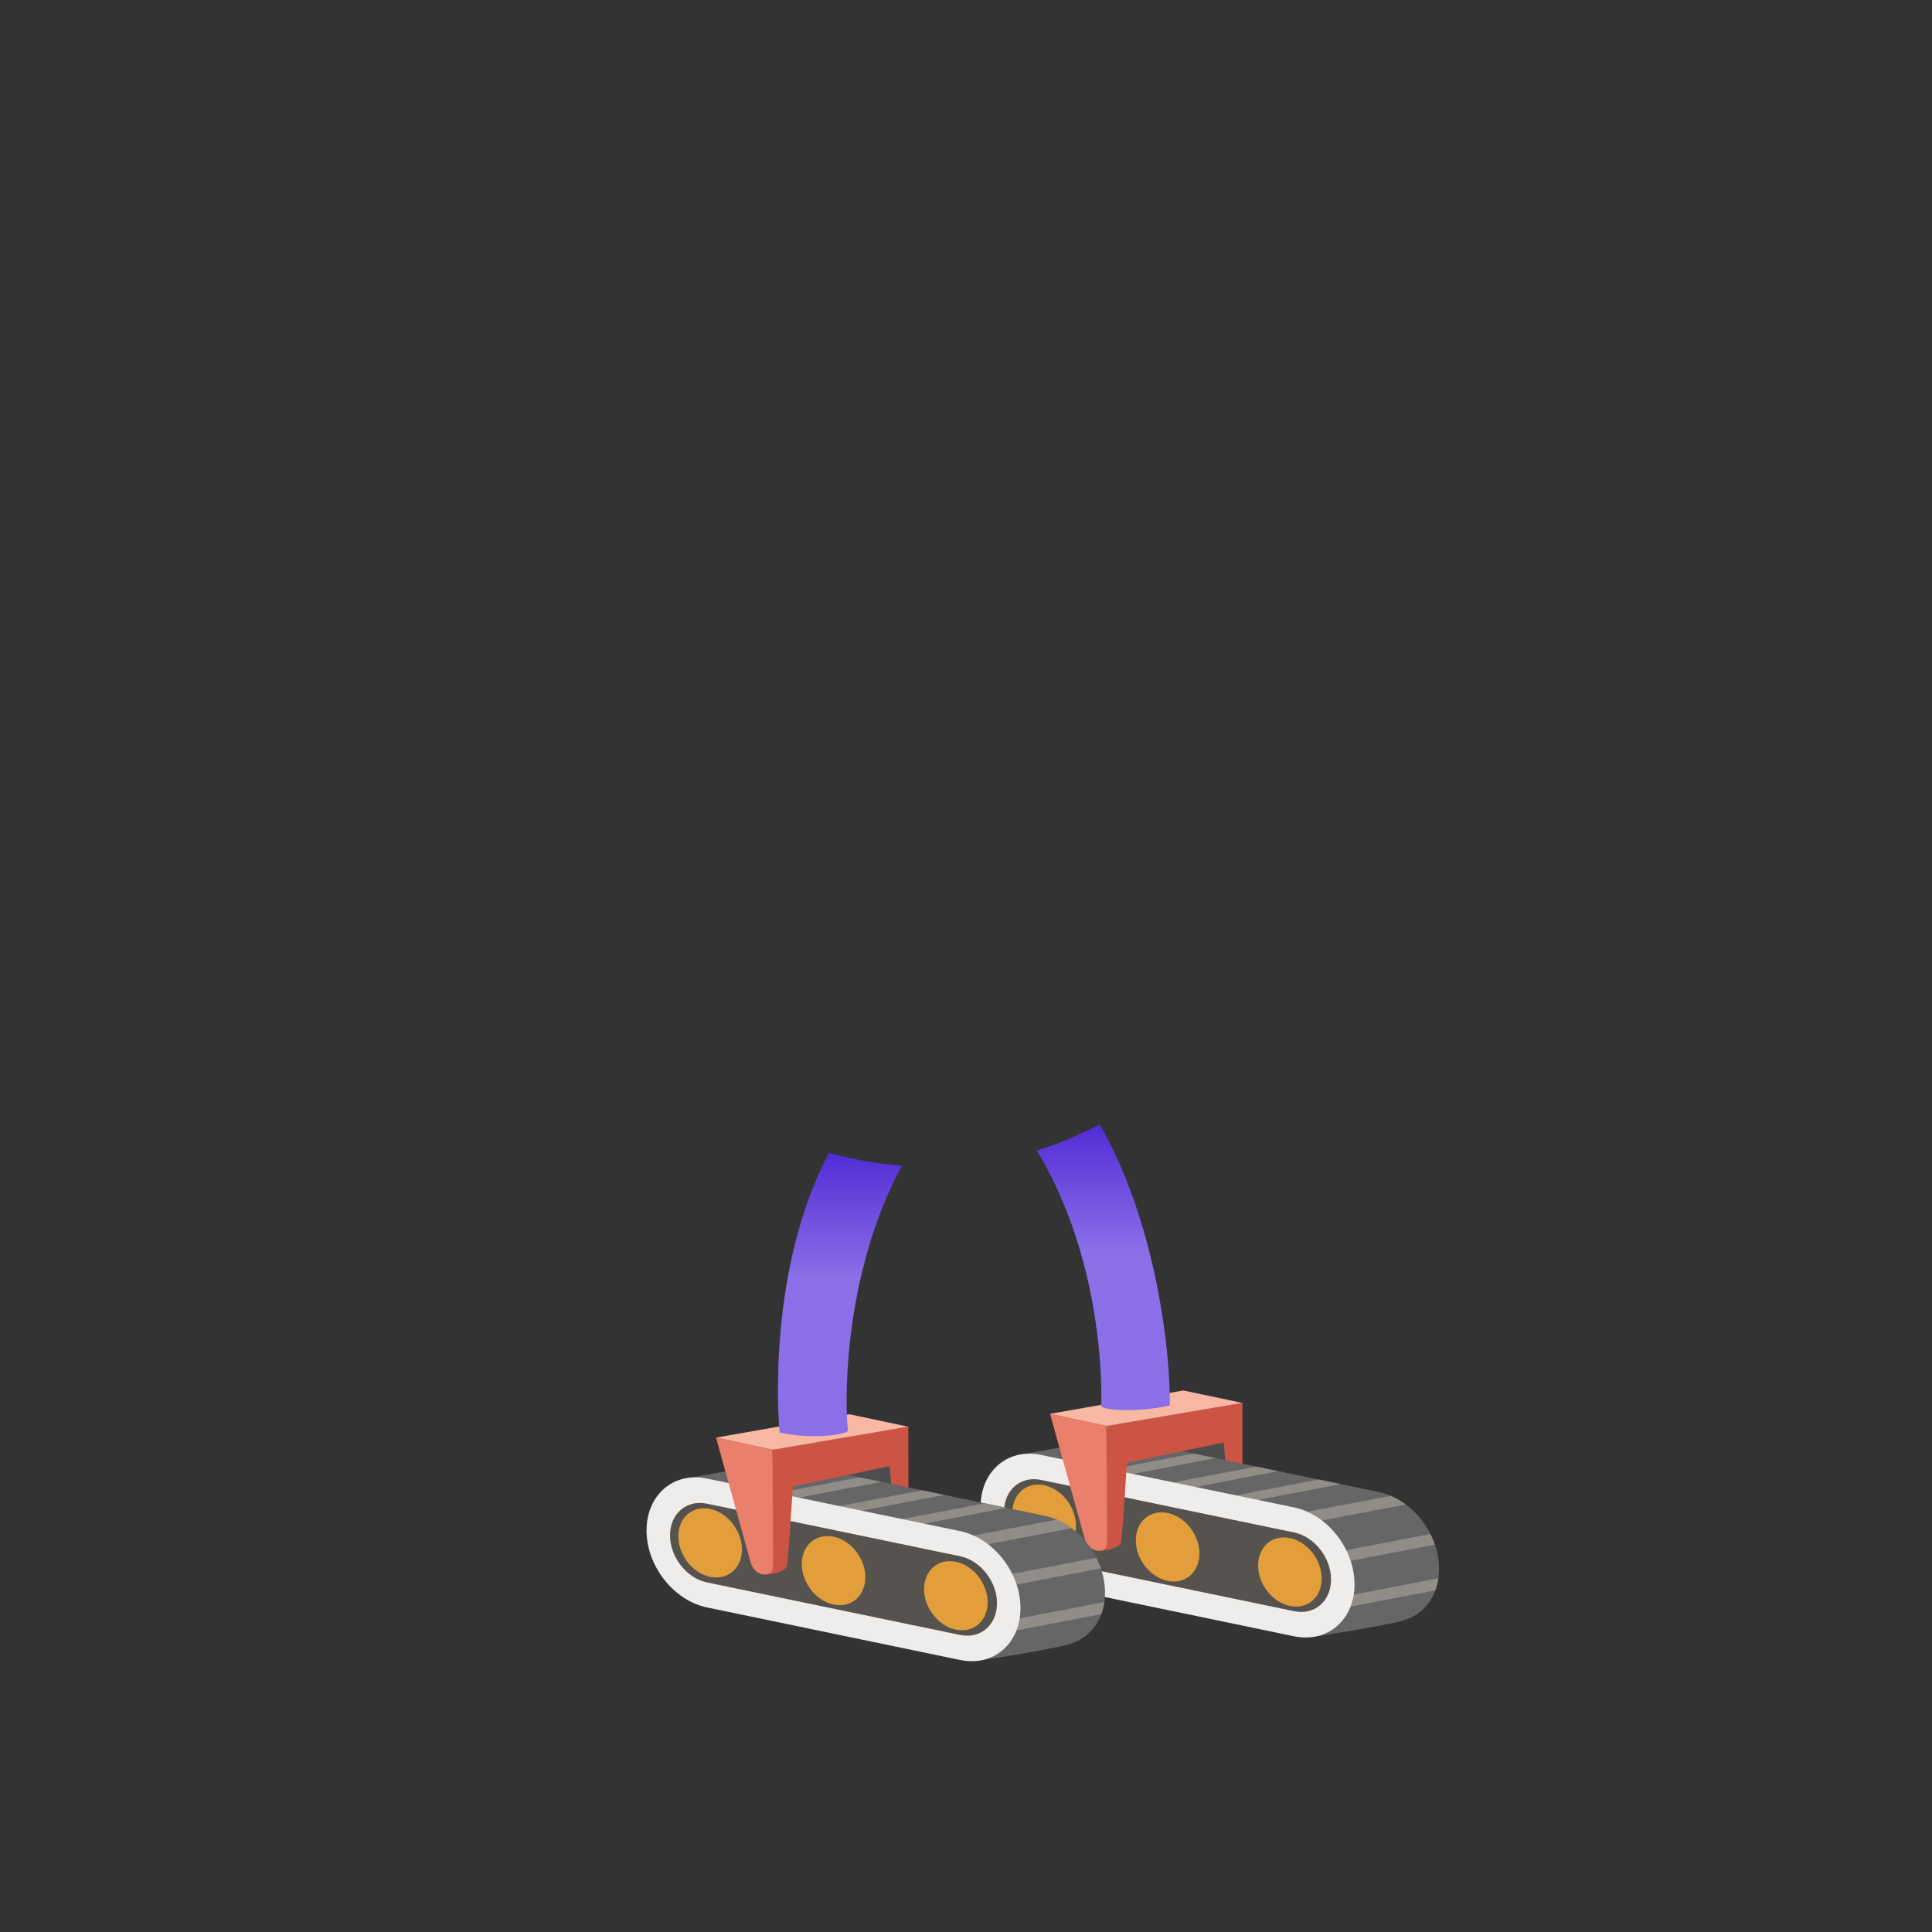 <?xml version="1.0" encoding="utf-8"?>
<!-- Generator: Adobe Illustrator 24.2.0, SVG Export Plug-In . SVG Version: 6.00 Build 0)  -->
<svg version="1.1" id="Layer_1" xmlns="http://www.w3.org/2000/svg" xmlns:xlink="http://www.w3.org/1999/xlink" x="0px" y="0px"
	 viewBox="0 0 2000 2000" enable-background="new 0 0 2000 2000" xml:space="preserve">
<rect x="0" y="0" width="2000" height="2000" fill="#333333" stroke="none"/>
<g id="ghost-image" display="none">
	<g display="inline">
		<path fill="#8A6FE8" d="M1469,1134.6c-57.7-4.7-181.3-73.8-228.1-150.4c-28.4-46.5,24.8-83.6,53.8-36.2
			c31.4,51.3,134.8,115.2,179.9,118.9L1469,1134.6z"/>
		<path fill="#8A6FE8" d="M1525,1005.7l-88.7,33.7c-15.8,6-23.7,23.7-17.8,39.5c6,15.8,23.7,23.7,39.5,17.8l88.7-33.7
			c15.8-6,23.7-23.7,17.8-39.5C1558.6,1007.6,1540.8,999.6,1525,1005.7z"/>
		<path fill="#8A6FE8" d="M1416.4,1155.1l37.8,51.4c10.2,13.6,29.4,16.4,43.1,6.3c13.6-10.2,16.4-29.4,6.3-43.1l-38.8-52.7
			L1416.4,1155.1z"/>
		<path fill="#8A6FE8" d="M1450.7,1158.2l76.8,42.9c14.9,8.2,33.6,2.9,41.8-12c8.2-14.8,2.9-33.6-12-41.8l-57-32.1L1450.7,1158.2z"
			/>
		<path fill="#8A6FE8" d="M1460.3,1121.8l84.6,24.4c16.3,4.7,33.4-4.7,38.2-21c4.7-16.3-4.7-33.4-21-38.2l-86.2-24.9L1460.3,1121.8z
			"/>
		
			<radialGradient id="SVGID_1_" cx="347.306" cy="-8093.042" r="6.05" gradientTransform="matrix(10.652 0 0 10.652 -2247.758 87306.781)" gradientUnits="userSpaceOnUse">
			<stop  offset="0" style="stop-color:#8065E0"/>
			<stop  offset="1" style="stop-color:#512BD4"/>
		</radialGradient>
		<path fill="url(#SVGID_1_)" d="M1451.6,1168.2c35.6,0,64.4-28.8,64.4-64.4c0-35.6-28.9-64.4-64.4-64.4
			c-35.6,0-64.4,28.8-64.4,64.4C1387.1,1139.3,1416,1168.2,1451.6,1168.2z"/>
		
			<linearGradient id="SVGID_2_" gradientUnits="userSpaceOnUse" x1="432.501" y1="-14367.252" x2="492.279" y2="-14082.54" gradientTransform="matrix(1 0 0 1 694 15463.069)">
			<stop  offset="0" style="stop-color:#522CD5"/>
			<stop  offset="0.44" style="stop-color:#8A6FE8"/>
		</linearGradient>
		<path fill="url(#SVGID_2_)" d="M1216.5,1374.2c0.7-59.8-7.8-181.1-69.5-282.6l-60.3,36.6c56,92.1,60.2,199.7,58.9,246.6
			C1145.4,1378.6,1181.6,1382.1,1216.5,1374.2z"/>
		<path fill="#522CD5" d="M1145.5,1374.1l55.8-0.3l52.1,298.7l-112.1,0.5c-8.5,0-15-6.8-14.4-15.4L1145.5,1374.1z"/>
		
			<linearGradient id="SVGID_3_" gradientUnits="userSpaceOnUse" x1="468.524" y1="-14091.078" x2="646.134" y2="-13774.422" gradientTransform="matrix(1 0 0 1 694 15463.069)">
			<stop  offset="0" style="stop-color:#522CD5"/>
			<stop  offset="0.44" style="stop-color:#8A6FE8"/>
		</linearGradient>
		<path fill="url(#SVGID_3_)" d="M1373,1593.9c9.7,7.7,9.5,18.7,8.8,30.4l-2.3,35.8c-0.4,6.4-6,11.7-12.4,11.7l-116.8,0.5
			c-7.3,0-12.8-5.8-12.3-13.1l0.8-37.1c0.9-13.5-3.7-18.4-14.1-31.1c-17.9-21.7-70.7-140-65.7-217.1l57.5-0.3
			C1220.3,1419.5,1280.7,1521.1,1373,1593.9z"/>
		
			<linearGradient id="SVGID_4_" gradientUnits="userSpaceOnUse" x1="103.638" y1="-14371.603" x2="172.368" y2="-14048.248" gradientTransform="matrix(1 0 0 1 694 15463.069)">
			<stop  offset="0" style="stop-color:#522CD5"/>
			<stop  offset="0.44" style="stop-color:#8A6FE8"/>
		</linearGradient>
		<path fill="url(#SVGID_4_)" d="M847.6,1418.8l-71.3-8.9l40.1-322.5l71.3,8.8L847.6,1418.8z"/>
		<path fill="#522CD5" d="M781.5,1371.7l56.5-0.3l15.6,302l-113.4,0.5c-8.6,0-14.3-6.9-12.7-15.6L781.5,1371.7z"/>
		
			<linearGradient id="SVGID_5_" gradientUnits="userSpaceOnUse" x1="48.799" y1="-14064.08" x2="202.845" y2="-13770.541" gradientTransform="matrix(1 0 0 1 694 15463.069)">
			<stop  offset="0" style="stop-color:#522CD5"/>
			<stop  offset="0.44" style="stop-color:#8A6FE8"/>
		</linearGradient>
		<path fill="url(#SVGID_5_)" d="M945.7,1595.1c8.7,7.9,8.5,18,6.3,29.8l-6.8,36.2c-1.2,6.5-7.5,11.8-14,11.8l-162.2,0.8
			c-7.4,0-12.2-5.9-10.8-13.2l5.8-37.5c2.6-13.6,0.6-17.7,0.8-35.1c0.5-32.8,15.6-138.2,30.3-216.2l58.2-0.2
			C851.4,1417.6,871.5,1527.9,945.7,1595.1z"/>
		
			<radialGradient id="SVGID_6_" cx="314.916" cy="-7732.523" r="6.049" gradientTransform="matrix(22.145 -0.101 0.101 22.122 -5332.881 172629.203)" gradientUnits="userSpaceOnUse">
			<stop  offset="3.400000e-02" style="stop-color:#522CD5"/>
			<stop  offset="0.996" style="stop-color:#8A6FE8"/>
		</radialGradient>
		<path fill="url(#SVGID_6_)" d="M763.9,1622.9l-5.8,37.5c-1.4,7.3,3.5,13.3,10.8,13.2l162.2-0.7c6.5,0,12.8-5.3,14-11.8l6.8-36.2
			c1.6-8.6,2.1-16.2-1-22.8l-185.9,0.8C765.4,1609.6,765.5,1614.4,763.9,1622.9z"/>
		<path fill="#8A6FE8" d="M804,455.8L736.5,483l-18.4-73.1l48.4-19.5L804,455.8z"/>
		<path fill="#512BD4" d="M788.8,582c38.2,0,69.1-30.9,69.1-69.1s-30.9-69.1-69.1-69.1s-69.1,30.9-69.1,69.1
			C719.7,551,750.7,582,788.8,582z"/>
		
			<radialGradient id="SVGID_7_" cx="322.962" cy="-7548.139" r="6.049" gradientTransform="matrix(61.95 0 0 61.95 -18991.758 468373.812)" gradientUnits="userSpaceOnUse">
			<stop  offset="0.474" style="stop-color:#A08BE8"/>
			<stop  offset="0.862" style="stop-color:#8065E0"/>
		</radialGradient>
		<path fill="url(#SVGID_7_)" d="M1300.2,939.7C1325,844.2,1309,768,1309,768h22.4l0.5-0.4c-32.2-175.2-185.6-307.9-370-307.9
			c-207.8,0-376.3,168.5-376.3,376.3s168.4,376.3,376.3,376.3c164,0,303.5-104.9,355-251.2C1318.4,954.8,1318.3,943.6,1300.2,939.7z
			"/>
		<path fill="#D8CFF7" d="M1286.4,1026.5H637.5c14.6,24.8,31.9,47.7,51.5,68.4h545.8C1254.5,1074.2,1271.8,1051.3,1286.4,1026.5z"/>
		
			<radialGradient id="SVGID_8_" cx="326.127" cy="-7582.987" r="6.049" gradientTransform="matrix(48.258 0 0 48.258 -14506.18 366639.406)" gradientUnits="userSpaceOnUse">
			<stop  offset="9.330000e-02" style="stop-color:#E1DFDD"/>
			<stop  offset="0.9" style="stop-color:#FFFFFF"/>
		</radialGradient>
		<path fill="url(#SVGID_8_)" d="M1300.2,939.7c24.6-94.3,9.2-169.7,8.9-171.6H918.6c0,0-24.6-2.5-24.6,20s0.9,85.9,0.9,156.2
			c0,14.4,11.8,21.4,21.1,21.4C916.1,965.6,1256.6,965.6,1300.2,939.7z"/>
		<path fill="#A08BE8" d="M1065,939.9c0,0,60.1-47.5,71.8-56.3c11.7-8.8,22-9.3,32.7,0s70.8,56.3,70.8,56.3H1065z"/>
		<path fill="#512BD4" d="M1315.4,965.3c0,0,10.4-20.1-15.2-25.7c0-0.1-383.8-0.3-383.8-0.3c-8.9,0-20.4-5.3-21.4-14
			c0,6.2,0,12.5,0,18.8c0,13.1,9.8,20,18.5,21.2c0.9,0.1,1.8,0.2,2.7,0.2h26.2L1315.4,965.3z"/>
		<path fill="#512BD4" d="M1286.5,851.6c0.4-27.3-12.4-49.7-28.7-49.9s-29.8,21.7-30.2,49c-0.4,27.3,12.4,49.7,28.7,49.9
			C1272.6,900.9,1286.1,879,1286.5,851.6z"/>
		<path fill="#8065E0" d="M1256.7,825c-10.8,10.8-10.8,28.2,0,38.9c7.4,7.4,17.8,9.7,27.2,7c1.6-5.9,2.5-12.4,2.6-19.3
			c0.2-13.4-2.8-25.6-7.8-34.6C1270.9,816.4,1262.8,819,1256.7,825z"/>
		<path fill="#512BD4" d="M1020.8,900.9c16.3-0.2,29.1-22.6,28.7-49.9s-13.9-49.3-30.2-49c-16.2,0.2-29.1,22.6-28.7,49.9
			C991,879.2,1004.5,901.2,1020.8,900.9z"/>
		<path fill="#8065E0" d="M1019.8,826.6c-10.8,10.8-10.8,28.2,0,38.9c7.3,7.3,17.7,9.6,27,7c1.8-6.5,2.8-13.8,2.6-21.6
			c-0.2-12.4-3.1-23.7-7.7-32.3C1033.9,818,1025.8,820.6,1019.8,826.6z"/>
		<path fill="#512BD4" d="M1084.8,1115.2l123.2-0.6l-0.5-108.9l-123.2,0.6L1084.8,1115.2z"/>
		<path fill="#FFFFFF" d="M1106.1,1074.5c-0.8,0-1.5-0.3-2.1-0.8c-0.6-0.6-0.9-1.2-0.9-2c0-0.8,0.3-1.5,0.9-2
			c0.6-0.6,1.3-0.8,2.1-0.8c0.8,0,1.5,0.3,2.1,0.8c0.6,0.5,0.9,1.2,0.9,2s-0.3,1.4-0.9,2C1107.7,1074.2,1107,1074.5,1106.1,1074.5z"
			/>
		<path fill="#FFFFFF" d="M1138.9,1074h-5.3l-14.1-22.1c-0.3-0.5-0.7-1.2-0.9-1.8h-0.1c0.1,0.6,0.2,2,0.2,4.1l0,19.7h-4.7l-0.1-30.1
			h5.7l13.6,21.6c0.6,0.9,0.9,1.5,1.1,1.8h0.1c-0.2-0.8-0.2-2.2-0.2-4.1l0-19.4h4.7L1138.9,1074z"/>
		<path fill="#FFFFFF" d="M1161.8,1073.9l-16.5,0l-0.1-30.1l15.8,0v4.2l-10.9,0l0,8.5l10.1,0v4.2l-10.1,0l0,8.9l11.6,0
			L1161.8,1073.9L1161.8,1073.9z"/>
		<path fill="#FFFFFF" d="M1185.2,1048l-8.4,0l0.1,25.9h-4.9l-0.1-25.9l-8.4,0v-4.2l21.7-0.1L1185.2,1048z"/>
		<path fill="#8A6FE8" d="M529.4,1254.2l40.2,57.3c10.8,15.2,31.9,18.7,47.2,7.9c15.2-10.8,18.7-31.9,7.9-47.1L575,1203
			L529.4,1254.2z"/>
		<path fill="#8A6FE8" d="M460.1,1232.5l-11.1,69.2c-2.8,18.4,9.8,35.7,28.3,38.5c18.4,2.8,35.7-9.8,38.5-28.3l11.4-70.9
			L460.1,1232.5z"/>
		<path fill="#8A6FE8" d="M505,1240.3l-9.3,69.4c-2.4,18.5,10.8,35.4,29.2,37.8c18.5,2.4,35.4-10.8,37.8-29.2l9.6-71.2L505,1240.3z"
			/>
		<path fill="#8A6FE8" d="M442.7,1211.8l-25.1,65.4c-6.6,17.5,2.3,37,19.8,43.5c17.5,6.6,37-2.3,43.5-19.8l25.7-67.1L442.7,1211.8z"
			/>
		
			<linearGradient id="SVGID_9_" gradientUnits="userSpaceOnUse" x1="-100.867" y1="-14603.539" x2="-100.867" y2="-14222.649" gradientTransform="matrix(1 0 0 1 694 15463.069)">
			<stop  offset="0.249" style="stop-color:#967FE6"/>
			<stop  offset="1" style="stop-color:#8A6FE8"/>
		</linearGradient>
		<path fill="url(#SVGID_9_)" d="M489.3,1240.4c-27.9-57-44.2-154.4,1.8-241.6c28-52.9,89.2-120,222.3-139.3l10.7,73.8
			c-80.8,11.7-138.5,46.4-167,100.3c-30.8,58.4-22.6,129.4-0.8,174L489.3,1240.4z"/>
		
			<radialGradient id="SVGID_10_" cx="293.499" cy="-8067.283" r="6.049" gradientTransform="matrix(11.399 0 0 11.399 -2608.83 92819.562)" gradientUnits="userSpaceOnUse">
			<stop  offset="0" style="stop-color:#8065E0"/>
			<stop  offset="1" style="stop-color:#512BD4"/>
		</radialGradient>
		<path fill="url(#SVGID_10_)" d="M739,954.1c38.1,0,68.9-30.8,68.9-68.9S777,816.3,739,816.3s-68.9,30.8-68.9,68.9
			C670.1,923.2,700.9,954.1,739,954.1z"/>
		
			<radialGradient id="SVGID_11_" cx="300.687" cy="-7738.636" r="6.049" gradientTransform="matrix(22.729 0 0 22.729 -6329.508 177046.75)" gradientUnits="userSpaceOnUse">
			<stop  offset="0" style="stop-color:#8065E0"/>
			<stop  offset="1" style="stop-color:#512BD4"/>
		</radialGradient>
		<path fill="url(#SVGID_11_)" d="M508.6,1277.3c39.1,0,70.8-31.7,70.8-70.8s-31.7-70.8-70.8-70.8s-70.8,31.7-70.8,70.8
			C437.9,1245.7,469.5,1277.3,508.6,1277.3z"/>
		<path fill="#D8CFF7" d="M739.7,415.8c-26.2,7-53.3-8.4-60.5-34.4c-7.2-26,8.2-52.7,34.5-59.7c26.2-7,53.3,8.4,60.5,34.4
			C781.4,382.1,766,408.8,739.7,415.8z"/>
	</g>
	<g display="inline">
		<path fill="#D2F6FE" d="M1070.4,1941.9c-797.7,13.1-902.2-35.7-961-301c-114-514.6,131.9-729.1,29-1154.9
			C42.5,88.9,638.8-9.4,1254.5,30.8s707.1,214.3,603.2,554.1c-72.9,238.5-53.6,535.6,80.4,836.9S1613.6,1932.9,1070.4,1941.9z"/>
		<path fill="#A3C9F6" d="M1172.4,379.5h-89.6c-4.9,0-8.9-4-8.9-8.9V342c0-4.9,4-8.9,8.9-8.9h89.6c4.9,0,8.9,4,8.9,8.9v28.6
			C1181.3,375.5,1177.3,379.5,1172.4,379.5z"/>
		<path fill="#9C9894" d="M109.4,1640.9c58.8,265.3,163.3,314.1,961,301c514.3-8.4,952.6-197,884.2-472.7H82.8
			C87.4,1522.7,95.8,1579.7,109.4,1640.9z"/>
		<path fill="#BDD8F9" d="M975.7,851.4v199.7h646.8V851.4H975.7z M1269.4,1013.5h-130.7V882.1h130.7V1013.5z M1430.4,1013.5h-130.7
			V882.1h130.7V1013.5z M1590.1,1013.5h-130.7V882.1h130.7V1013.5z"/>
		<path fill="#A3C9F6" d="M937.8,1039.3v412.2h866.9v-412.2H937.8z M1109.3,1218.9H977.6v-131.4h131.7L1109.3,1218.9L1109.3,1218.9z
			 M1271.6,1218.9h-131.7v-131.4h131.7L1271.6,1218.9L1271.6,1218.9z M1432.9,1218.9h-131.7v-131.4h131.7V1218.9z M1595.2,1218.9
			h-131.7v-131.4h131.7V1218.9z M1756.1,1218.9h-131.7v-131.4h131.7L1756.1,1218.9L1756.1,1218.9z"/>
		<g>
			<rect x="1780.6" y="924.5" fill="#8DBCF4" width="24.1" height="513.5"/>
			<rect x="1608.1" y="684.8" fill="#8DBCF4" width="24.1" height="753.3"/>
			<rect x="1435.7" y="684.8" fill="#8DBCF4" width="24.1" height="753.3"/>
			<rect x="1263.2" y="684.8" fill="#8DBCF4" width="24.1" height="753.3"/>
			<rect x="1090.8" y="768" fill="#8DBCF4" width="24.1" height="670.1"/>
			<rect x="1020.1" y="836" fill="#8DBCF4" width="675.6" height="23.6"/>
			<rect x="1020.1" y="1028.5" fill="#8DBCF4" width="784.6" height="23.6"/>
		</g>
		<path fill="#FDD99C" d="M1524.4,1438.1c-37-32.3-155.6-124.7-263.2-89.7c-88.4,28.7-176.3,75.2-202.9,89.7H1524.4z"/>
		<path fill="#BDD8F9" d="M885.7,286.4l2.1-9.8L404.9,172.8c-6,2.1-11.8,4.3-17.6,6.5L885.7,286.4z"/>
		<rect x="328.7" y="455.6" fill="#A3C9F6" width="86" height="23"/>
		<rect x="464.5" y="325.4" fill="#BDD8F9" width="741.1" height="13.1"/>
		<path fill="#BDD8F9" d="M191.2,357.5v-13.1H135c-1,4.3-1.9,8.7-2.7,13.1H191.2z"/>
		<g>
			<path fill="#BDD8F9" d="M428.6,1518.6H313.7V479.4h114.9V1518.6z M327.1,1505.2h88.1V492.8h-88.1V1505.2z"/>
		</g>
		<path fill="#BDD8F9" d="M383.1,189.8l30.5,134.9h-84.8l30.3-134c-5.1,2.2-10.2,4.4-15.2,6.7L312,338h118.3l-36.4-161.2
			c-11.2,4.2-22.2,8.5-32.8,13H383.1z"/>
		<g>
			<polygon fill="#BDD8F9" points="419.6,329.1 330.8,292.7 330.8,283.4 393.2,257.8 342.7,233.7 342.6,224.7 389.3,200.4 
				393.9,209.3 356.1,229 407.8,253.6 407.5,262.8 346,288 423.4,319.8 			"/>
		</g>
		<path fill="#8DBCF4" d="M469.5,408v-76.5c0-3.7-3-6.7-6.7-6.7h-273c-3.7,0-6.7,3-6.7,6.7V414c0,3.7,3,6.7,6.7,6.7h68.2
			c1.1,0,2.3,0.3,3.3,0.9c24.7,13.8,61.2,35.3,69.1,40c1,0.6,2.2,0.9,3.4,0.9h133.6c2.5,0,4.8-1.4,6-3.6l16.2-31.1
			c1.9-3.7,0.1-8.2-3.9-9.5l-11.5-3.8C471.3,413.5,469.5,410.9,469.5,408z"/>
		<path fill="#BDD8F9" d="M409,394.2l77.4,24.2c-1.9-1.2-17-79.9-17-79.9H409L409,394.2L409,394.2z"/>
		<path fill="#BDD8F9" d="M331.8,554.3l93.1-64.9h-18.9l-83.4,58.2V561l83.5,58.2l-83.5,58.2v13.4l83.5,58.2l-83.5,58.2v13.4
			l83.5,58.2l-83.5,58.2v13.4l83.5,58.2l-83.5,58.2v13.4l83.5,58.2l-83.5,58.2v13.4l83.5,58.2l-83.5,58.2v13.4l83.5,58.2l-83.5,58.2
			v13.4l62.2,43.4c6.4,0.1,12.9,0.2,19.3,0.2l-72.2-50.3l93.1-64.9l-93.1-64.9l93.1-64.9l-93.1-64.9l93.1-64.9l-93.1-64.9l93.1-64.9
			l-93.1-64.9l93.1-64.9l-93.1-64.9l93.1-64.9L331.8,684l93.1-64.9L331.8,554.3z"/>
		<rect x="300.2" y="478.6" fill="#8DBCF4" width="141.2" height="18.7"/>
		<rect x="319.3" y="549.7" fill="#BDD8F9" width="105.6" height="10.4"/>
		<rect x="319.3" y="613.8" fill="#BDD8F9" width="105.6" height="10.4"/>
		<rect x="319.3" y="679.5" fill="#BDD8F9" width="105.6" height="10.4"/>
		<rect x="319.3" y="743.4" fill="#BDD8F9" width="105.6" height="10.4"/>
		<rect x="319.3" y="808.2" fill="#BDD8F9" width="105.6" height="10.4"/>
		<rect x="319.3" y="873" fill="#BDD8F9" width="105.6" height="10.4"/>
		<rect x="319.3" y="938.1" fill="#BDD8F9" width="105.6" height="10.4"/>
		<rect x="319.3" y="1003.7" fill="#BDD8F9" width="105.6" height="10.4"/>
		<rect x="319.3" y="1068.6" fill="#BDD8F9" width="105.6" height="10.4"/>
		<rect x="319.3" y="1133.4" fill="#BDD8F9" width="105.6" height="10.4"/>
		<rect x="319.3" y="1197.8" fill="#BDD8F9" width="105.6" height="10.4"/>
		<rect x="319.3" y="1262.5" fill="#BDD8F9" width="105.6" height="10.4"/>
		<rect x="1124.6" y="343.7" fill="#A3C9F6" width="8.5" height="265.8"/>
		<circle fill="#A3C9F6" cx="1128.6" cy="608.2" r="13.9"/>
		<polygon fill="#A3C9F6" points="1280.9,695.7 1128.6,612 984,694.4 980.7,688.6 1128.5,604.4 1130.2,605.3 1284.2,689.8 		"/>
		<rect x="942.5" y="684.1" fill="#BDD8F9" width="372.4" height="63.5"/>
		<path fill="#BDD8F9" d="M390.4,338.5H337c-2.5,0-4.6,2-4.6,4.6v21.6c0,3.3,2.1,6.2,5.3,7.2l52.7,16.5V338.5z"/>
		<g>
			<path fill="#F7B548" d="M80.6,1439.1c0.2,3.5,0.4,6.9,0.7,10.4C81.1,1446.1,80.8,1442.6,80.6,1439.1z"/>
			<path fill="#FDD99C" d="M1031.5,1438.1C935.4,1410,915,1321,782.4,1326.3c-69.3,2.8-205.1,69.5-262.5,58.7
				c-54.5-10.2-146.8-122.8-441-11.3c-0.8,20.6-0.4,42,1.7,64.3H1031.5z"/>
			<path fill="#F7B548" d="M81.6,1453.4c0.2,3,0.4,5.9,0.7,8.9C82,1459.3,81.8,1456.3,81.6,1453.4z"/>
		</g>
		<path fill="#625F5B" d="M109.4,1640.9c5.2,23.5,10.8,45.4,17.2,65.6h1749.6c77.2-75.4,106.9-165.9,69-267.3H80.6
			C84.4,1501.3,93.3,1568.1,109.4,1640.9z"/>
		<path fill="#9C9894" d="M109.4,1640.9c58.8,265.3,163.3,314.1,961,301c491.3-8.1,913.2-180.5,890.3-436.2
			c-33.3-7.2-92.5-4.2-130.9,0.7c-53.6,6.7-157.4,23.4-157.4,23.4s-115.5-45.4-221-31.8c-105.5,13.6-116.7,23.4-188.1,13.6
			s-121.7-20.3-178.9-36.7s-196.6,36.7-196.6,36.7l-83.7-36.7l-173,38.3c0,0-240.1-47.5-542.1,12.3
			C93.8,1562.2,100.5,1600.6,109.4,1640.9z"/>
		<g>
			<polygon fill="#FFFFFF" points="1829.3,1577.8 1829.3,1313.8 1809.8,1313.8 1809.8,1484.3 1535.6,1484.3 1535.6,1313.8 
				1516.1,1313.8 1516.1,1577.8 1487.3,1577.8 1487.3,1590.2 1564.9,1590.2 1564.9,1577.8 1535.6,1577.8 1535.6,1501.4 
				1809.8,1501.4 1809.8,1577.8 1781.3,1577.8 1781.3,1590.2 1858.8,1590.2 1858.8,1577.8 			"/>
			<path fill="#FFFFFF" d="M1837,1439.5h-331.4c-7.2,0-12.9-5.8-12.9-12.9v-84.6c0-7.2,5.8-12.9,12.9-12.9H1837
				c7.2,0,12.9,5.8,12.9,12.9v84.6C1849.9,1433.7,1844.1,1439.5,1837,1439.5z"/>
			<g>
				<path fill="#E86E58" d="M1578.6,1329H1530l-37.3,70.3v30.8c0,5.2,4.2,9.4,9.4,9.4h17.9L1578.6,1329z"/>
				<polygon fill="#E86E58" points="1720.3,1329 1661.6,1439.5 1710.2,1439.5 1768.9,1329 				"/>
				<path fill="#E86E58" d="M1840.2,1329h-24.7l-58.7,110.5h48.6l44.6-83.9v-16.8C1849.9,1333.3,1845.5,1329,1840.2,1329z"/>
				<polygon fill="#E86E58" points="1566.4,1439.5 1615.1,1439.5 1673.7,1329 1625.1,1329 				"/>
			</g>
		</g>
		<path fill="#FFFFFF" d="M1793.5,379.4h-574.9c0,0,59.2-69.2,173-92.6s149.6,40.2,149.6,40.2s42.4-88.2,122.8-81.5
			C1744.4,252.2,1793.5,379.4,1793.5,379.4z"/>
		<polygon fill="#BBB8B4" points="432.8,1765.9 389.2,1765.9 407.1,1740.2 426,1741.3 		"/>
		<polygon fill="#BBB8B4" points="318.9,1717.9 284.3,1722.3 263.1,1714.5 276.5,1691.1 301,1686.6 		"/>
		<polygon fill="#BBB8B4" points="316.7,1610.7 278.7,1610.7 288.8,1587.2 313.3,1585 325.6,1597.3 		"/>
		<polygon fill="#BBB8B4" points="214.5,1671 154.2,1674.3 159.8,1645.3 194.4,1643.1 208.9,1650.9 		"/>
		<polygon fill="#BBB8B4" points="424.9,1870.8 395.9,1873 362.4,1858.5 374.7,1836.2 403.7,1831.7 422.7,1846.2 		"/>
		<polygon fill="#BBB8B4" points="316.7,1810.5 277.6,1812.7 277.6,1797.1 296.6,1784.8 		"/>
		<polygon fill="#BBB8B4" points="498.6,1812.7 456.2,1801.6 470.7,1781.5 490.8,1778.1 504.2,1793.8 		"/>
		<polygon fill="#BBB8B4" points="470.7,1656.2 514.2,1656.2 496.4,1630.5 477.4,1631.6 		"/>
		<polygon fill="#BBB8B4" points="1416.2,1746.6 1450.8,1751.1 1472,1743.2 1458.6,1719.8 1434.1,1715.3 		"/>
		<polygon fill="#BBB8B4" points="570,1600.9 608,1600.9 598,1577.5 573.4,1575.2 561.1,1587.5 		"/>
		<polygon fill="#BBB8B4" points="1609.9,1746 1670.1,1749.4 1664.6,1720.4 1630,1718.1 1615.4,1725.9 		"/>
		<polygon fill="#BBB8B4" points="1285.6,1880.6 1314.6,1882.8 1348.1,1868.3 1335.8,1845.9 1306.8,1841.5 1287.8,1856 		"/>
		<polygon fill="#BBB8B4" points="1416.8,1849.9 1455.8,1852.1 1455.8,1836.5 1436.8,1824.2 		"/>
		<polygon fill="#BBB8B4" points="1138.8,1859.9 1181.2,1848.7 1166.7,1828.7 1146.6,1825.3 1133.2,1840.9 		"/>
		<polygon fill="#BBB8B4" points="946,1764.5 980.6,1768.9 1001.8,1761.1 988.4,1737.7 963.8,1733.2 		"/>
		<polygon fill="#BBB8B4" points="693.6,1902.6 719.8,1915.2 756.3,1913.8 753,1888.5 727.5,1873.8 704.6,1880.5 		"/>
		<polygon fill="#BBB8B4" points="1016.8,1901.8 973.3,1901.8 991.2,1876.1 1010.1,1877.2 		"/>
		<polygon fill="#BBB8B4" points="820.4,1853.8 781.3,1856 781.3,1840.4 800.3,1828.1 		"/>
		<polygon fill="#BBB8B4" points="1745.8,1649.5 1789.3,1649.5 1771.4,1623.8 1752.5,1624.9 		"/>
		<polygon fill="#BBB8B4" points="1596.2,1594.8 1634.1,1594.8 1624.1,1571.3 1599.5,1569.1 1587.3,1581.4 		"/>
		<polygon fill="#BBB8B4" points="1782.6,1706.4 1817.2,1710.9 1838.4,1703.1 1825,1679.6 1800.5,1675.2 		"/>
		<polygon fill="#BBB8B4" points="686.4,1747.2 642.9,1747.2 660.8,1721.5 679.7,1722.6 		"/>
		<polygon fill="#BBB8B4" points="1075.7,1645.3 1033.3,1634.1 1047.8,1614 1067.9,1610.7 1081.3,1626.3 		"/>
		<path fill="#BDD8F9" d="M346.2,156.7h48c4.6,0,8.4,3.8,8.4,8.4v21.2c0,4.6-3.8,8.4-8.4,8.4h-48c-4.6,0-8.4-3.8-8.4-8.4v-21.2
			C337.9,160.5,341.6,156.7,346.2,156.7z"/>
		<path fill="#BDD8F9" d="M152.4,294.4l191.1-108.9c3-5.6,6-11.1,8.8-16.6L160.9,277.9C157.9,283.3,155,288.8,152.4,294.4z"/>
		<path fill="#BDD8F9" d="M1134.7,276.1H740.8h-33.5h-155l-56.2,51.1l6.8,7.4l38.4-34.9l22.6,31.3h13l27.8-38.4l27.8,38.4h13
			l27.8-38.4l27.8,38.4h6.3h6.6h0.2l27.8-38.4l27.8,38.4h13l27.8-38.4l27.8,38.4h13l27.8-38.4l27.8,38.4h13l27.8-38.4l27.8,38.4h13
			l27.8-38.4l27.8,38.4h12.9l27.8-38.4l27.8,38.4h12.9l20.7-28.5l32,33.2l7.2-7L1134.7,276.1z M570.3,324.9l-22.5-31.1l8.4-7.6h42.1
			L570.3,324.9z M638.9,324.9l-28-38.7h56L638.9,324.9z M679.5,286.2h27.9h28.1l-27.9,38.5l-0.2-0.3v0.2L679.5,286.2z M776.2,324.9
			l-28-38.7h56L776.2,324.9z M844.8,324.9l-28-38.7h56L844.8,324.9z M913.3,324.9l-28-38.7h56L913.3,324.9z M981.9,324.9l-28-38.7
			h56L981.9,324.9z M1050.5,324.9l-28-38.7h56L1050.5,324.9z M1119,324.9l-28-38.7h39.4l9.5,9.8L1119,324.9z"/>
	</g>
</g>
<g id="bot-base" display="none">
	<g display="inline">
		
			<radialGradient id="SVGID_12_" cx="322.962" cy="-7548.211" r="6.049" gradientTransform="matrix(61.95 0 0 61.95 -18991.758 468373.812)" gradientUnits="userSpaceOnUse">
			<stop  offset="0.474" style="stop-color:#A08BE8"/>
			<stop  offset="0.862" style="stop-color:#8065E0"/>
		</radialGradient>
		<path fill="url(#SVGID_12_)" d="M1300.2,935.2c24.9-95.5,8.8-171.7,8.8-171.7h22.4l0.5-0.4c-32.2-175.2-185.6-307.9-370-307.9
			c-207.8,0-376.3,168.5-376.3,376.3s168.4,376.3,376.3,376.3c164,0,303.5-104.9,355-251.2C1318.4,950.3,1318.3,939.2,1300.2,935.2z
			"/>
		<path fill="#D8CFF7" d="M1286.4,1022.1H637.5c14.6,24.8,31.9,47.7,51.5,68.4h545.8C1254.5,1069.7,1271.8,1046.8,1286.4,1022.1z"/>
		
			<radialGradient id="SVGID_13_" cx="326.127" cy="-7583.079" r="6.049" gradientTransform="matrix(48.258 0 0 48.258 -14506.18 366639.406)" gradientUnits="userSpaceOnUse">
			<stop  offset="9.330000e-02" style="stop-color:#E1DFDD"/>
			<stop  offset="0.9" style="stop-color:#FFFFFF"/>
		</radialGradient>
		<path fill="url(#SVGID_13_)" d="M1300.2,935.2c24.6-94.3,9.2-169.7,8.9-171.6H918.6c0,0-24.6-2.5-24.6,20s0.9,85.9,0.9,156.2
			c0,14.4,11.8,21.4,21.1,21.4C916.1,961.1,1256.6,961.1,1300.2,935.2z"/>
		<path fill="#A08BE8" d="M1065,935.4c0,0,60.1-47.5,71.8-56.3c11.7-8.8,22-9.3,32.7,0s70.8,56.3,70.8,56.3H1065z"/>
		<path fill="#512BD4" d="M1315.4,960.9c0,0,10.4-20.1-15.2-25.7c0-0.1-383.8-0.3-383.8-0.3c-8.9,0-20.4-5.3-21.4-14
			c0,6.2,0,12.5,0,18.8c0,13.1,9.8,20,18.5,21.2c0.9,0.1,1.8,0.2,2.7,0.2h26.2L1315.4,960.9z"/>
		<path fill="#512BD4" d="M1084.8,1110.8l123.2-0.6l-0.5-108.9l-123.2,0.6L1084.8,1110.8z"/>
		<path fill="#FFFFFF" d="M1106.1,1070.1c-0.8,0-1.5-0.3-2.1-0.8c-0.6-0.6-0.9-1.2-0.9-2c0-0.8,0.3-1.5,0.9-2
			c0.6-0.6,1.3-0.8,2.1-0.8c0.8,0,1.5,0.3,2.1,0.8c0.6,0.5,0.9,1.2,0.9,2s-0.3,1.4-0.9,2C1107.7,1069.8,1107,1070.1,1106.1,1070.1z"
			/>
		<path fill="#FFFFFF" d="M1138.9,1069.5h-5.3l-14.1-22.1c-0.3-0.5-0.7-1.2-0.9-1.8h-0.1c0.1,0.6,0.2,2,0.2,4.1l0,19.7h-4.7
			l-0.1-30.1h5.7l13.6,21.6c0.6,0.9,0.9,1.5,1.1,1.8h0.1c-0.2-0.8-0.2-2.2-0.2-4.1l0-19.4h4.7L1138.9,1069.5z"/>
		<path fill="#FFFFFF" d="M1161.8,1069.5l-16.5,0l-0.1-30.1l15.8,0v4.2l-10.9,0l0,8.5l10.1,0v4.2l-10.1,0l0,8.9l11.6,0
			L1161.8,1069.5L1161.8,1069.5z"/>
		<path fill="#FFFFFF" d="M1185.2,1043.5l-8.4,0l0.1,25.9h-4.9l-0.1-25.9l-8.4,0v-4.2l21.7-0.1L1185.2,1043.5z"/>
	</g>
	<g display="inline">
		<path fill="#8A6FE8" d="M1300.1,996.7c-10.7,21.8-23.4,42.4-37.9,61.6c76,43.4,154.3,52.3,159.1,52.8l11.5-69.9
			C1431.9,1041,1363.7,1033.3,1300.1,996.7z"/>
		<g>
			<path fill="#FAC369" d="M1560.8,948.5c-13.5-13.3-35.2-13.1-48.5,0.4l-82.9,85.3l-0.5,0.3l-28.9,87.2
				c35.2,11.2,89.6,17.3,89.6,17.3l35.7-106l35.9-36C1574.5,983.5,1574.3,961.8,1560.8,948.5z"/>
			<g>
				
					<rect x="1684.6" y="827.5" transform="matrix(0.417 -0.909 0.909 0.417 229.609 2053.763)" fill="#625F5B" width="61.1" height="41"/>
				<path fill="#625F5B" d="M1436.9,1309.7l-25.3-11.6c-10.7-4.9-15.3-17.5-10.5-28.2l191.3-420.1c4.9-10.7,17.5-15.3,28.2-10.5
					l25.3,11.6c10.7,4.9,15.3,17.5,10.5,28.2L1465,1299.2C1460.1,1309.9,1447.5,1314.6,1436.9,1309.7z"/>
				<path fill="#908D89" d="M1742.8,915.5l-36.5-16.7c-3-1.4-4.3-4.9-2.9-7.8l35.2-76.8c1.4-3,4.9-4.3,7.8-2.9l36.5,16.7
					c3,1.4,4.3,4.9,2.9,7.8l-35.2,76.8C1749.2,915.5,1745.7,916.8,1742.8,915.5z"/>
				<path fill="#908D89" d="M1605.5,744.8c-52-23.9-112.4,20.5-128.9,33.8c-2.4,2-2.9,5.6-1,8.1l0,0c1.7,2.2,4.7,3,7.2,1.8
					c11-5.2,40.8-17.7,59.8-9c19.4,8.9,22.3,38.8,22.7,49.2c0.1,2.2,1.4,4.2,3.4,5.2l112.3,51.5c3,1.4,6.5,0.1,7.8-2.9l35.2-76.8
					c1.4-3,0.1-6.5-2.9-7.8L1605.5,744.8z"/>
			</g>
			<path fill="#E29E3B" d="M1439.6,1025.5l-21.9,107.4c-0.8,4.1-4.8,6.7-8.8,5.8l-46.3-9.5c-4.1-0.8-6.7-4.8-5.8-8.8l21.9-107.4
				c0.8-4,4.8-6.7,8.8-5.8l46.3,9.5C1437.8,1017.5,1440.4,1021.5,1439.6,1025.5z"/>
			<path fill="#FAC369" d="M1623.8,1053.8L1623.8,1053.8c0.6-18.8-14.2-34.5-33-35.1l-30-0.9c-18.8-0.6-34.5,14.2-35.1,33l0,0
				c-0.2,5.5,1,10.8,3.2,15.4c-14.8,3.3-26.1,16.3-26.6,32.2l0,0c-0.2,6.4,1.4,12.4,4.3,17.6c-15.6,2.7-27.7,16.1-28.2,32.5l0,0
				c-0.6,18.8,14.2,34.5,33,35.1l30,0.9c18.8,0.6,34.5-14.2,35.1-33l0,0c0.2-6.4-1.4-12.4-4.3-17.6c15.6-2.7,27.7-16.1,28.2-32.5
				l0,0c0.2-5.5-1-10.8-3.2-15.4C1612,1082.6,1623.3,1069.6,1623.8,1053.8z"/>
			<path fill="#F1AE44" d="M1596.7,1038.1l-67.5-1.5c-2.1,4.3-3.4,9.1-3.6,14.2c-0.2,5,0.8,9.8,2.6,14.2l67.8,1.5
				c7.8,0.2,14.3-6,14.5-13.8C1610.8,1044.7,1604.6,1038.2,1596.7,1038.1z"/>
			<path fill="#F1AE44" d="M1576,1086.3l-70.4-1.6c-2,4.1-3.2,8.7-3.3,13.6c-0.2,5.2,0.9,10.2,2.9,14.7l70.2,1.6
				c7.8,0.2,14.3-6,14.5-13.8C1590,1093,1583.8,1086.5,1576,1086.3z"/>
			<path fill="#F1AE44" d="M1563.5,1150.1c0.2-7.8-6-14.3-13.8-14.5l-67.6-1.5c-2.2,4.3-3.5,9.2-3.7,14.4c-0.2,4.9,0.8,9.6,2.5,13.9
				l68.1,1.5C1556.8,1164.1,1563.3,1157.9,1563.5,1150.1z"/>
		</g>
	</g>
	<g display="inline">
		<g>
			<path fill="#CC5444" d="M1037.5,994.5c-90.7,0-148.8-31.9-182-59.2c-18.3-15-29.6-29.3-36-38.6c-3.7-5.4-12.2-18.9-12.2-27.9
				v-94.7l7.1-1.9c1.2-0.3,75.9-26.6,235.7-36.4c83.9-5.1,209.5,3.1,259.8,11c54.6,8.6,91.2,11.2,92.6,11.7l6.5,1.8l0.4,5.8
				c0.3,3.6,6.8,87.5,6.2,103c-0.6,17.3-27.6,48.7-53.8,70.8c-21.9,18.5-65.8,49.7-113.6,51.5c-25.8,1-43.5,0.3-52.7-16.9
				c-9.7-18-20.8-40.5-31.3-62.1c-6-12.3-9.7-12.3-20.7-12.3c-0.9,0-1.8,0-2.8,0c-12.2-0.1-19.6-0.1-25.5,11
				c-4.8,9.1-8.4,18.9-11.9,28.3c-9.8,26.5-19.9,54-56.4,54.9C1043.9,994.5,1040.6,994.5,1037.5,994.5z"/>
			
				<linearGradient id="SVGID_14_" gradientUnits="userSpaceOnUse" x1="1111.505" y1="1022.86" x2="1111.505" y2="1255.549" gradientTransform="matrix(1 0 0 -1 0 2000)">
				<stop  offset="0.232" style="stop-color:#FFFFFF"/>
				<stop  offset="0.616" style="stop-color:#D5D3D0"/>
			</linearGradient>
			<path fill="url(#SVGID_14_)" d="M827.8,787v81.9c0,4.2,10.7,28.4,42.5,54.4c30.4,24.8,83.8,53.9,167.3,53.9c3,0,6,0,9-0.1
				c20.8-0.5,27.5-15.8,37.4-42.7c3.7-9.9,7.4-20.1,12.7-30.2c11.3-21.6,31.2-21.5,44.4-21.4c0.9,0,1.8,0,2.6,0
				c16.1,0,29.2,1.7,39.6,23c10,20.5,21.5,43.8,31.1,61.6c2.9,5.4,5.4,7.8,33.1,6.7c29.8-1.1,66.3-18.1,100-46.5
				c30.3-25.5,47.4-51.1,47.8-59c0.4-11-3.3-64.1-5.7-95.3c-29-7.4-150.7-35.7-287.7-27.3C966,754.3,856.1,779.9,827.8,787z"/>
			
				<linearGradient id="SVGID_15_" gradientUnits="userSpaceOnUse" x1="1071.94" y1="1022.85" x2="1071.94" y2="1247.612" gradientTransform="matrix(1 0 0 -1 0 2000)">
				<stop  offset="5.740000e-02" style="stop-color:#FFFFFF"/>
				<stop  offset="0.616" style="stop-color:#A7A4A0"/>
			</linearGradient>
			<path fill="url(#SVGID_15_)" d="M1309.3,770.1c-7-18.5-177.5-19.6-294.9-16.3c-93.9,11.1-164.7,27.6-186.7,33.1v81.9
				c0,4.2,10.7,28.4,42.5,54.4c30.4,24.8,83.8,53.9,167.3,53.9c3,0,6,0,9-0.1c20.8-0.5,27.5-15.8,37.4-42.7
				c3.7-9.9,7.4-20.1,12.7-30.2c11.3-21.6,31.2-21.5,44.4-21.4c0.9,0,1.8,0,2.6,0c16.1,0,29.2,1.7,39.6,23
				c10,20.5,21.5,43.8,31.1,61.6c2.9,5.4,5.4,7.8,33.1,6.7c20.7-0.8,44.7-9.2,68.7-23.8c-2.3-12.7-15.9-15.1-15.9-15.1
				S1328.6,821.2,1309.3,770.1z"/>
			<path fill="#625F5B" d="M1412.4,765.5c0-3.6-2.4-6.8-5.9-7.6c-25.6-6.4-131.5-30.6-278.2-30.6c-169.2,0-327.6,36.1-327.6,36.1
				l1.5,43.7c0,0,153.8-38,325.3-38s285,33.1,285,33.1L1412.4,765.5L1412.4,765.5z"/>
		</g>
		<path fill="#D5D3D0" d="M901.6,804.6c228.8-43.5,419.7-4.5,419.7-4.5S1133.8,791.2,901.6,804.6z"/>
	</g>
	<g display="inline">
		<path fill="#605D5A" d="M862.2,575.7l-200.8,115c-10.5,6-23.7,0.8-27.3-10.7l-24.3-77.1L862.2,575.7z"/>
		<path fill="#FAE969" d="M582.5,579.7c-34.1,9.1-41.8,61.9,7.8,56.5c83.6-9.1,384.6-62.4,522.4-132.7
			c69.9-35.7,76.7-95.3-48.4-76.7C939.2,445.5,582.5,579.7,582.5,579.7z"/>
		
			<radialGradient id="SVGID_16_" cx="353.243" cy="-7234.118" r="7.465" gradientTransform="matrix(29.361 0 0 29.361 -9716.768 212775.453)" gradientUnits="userSpaceOnUse">
			<stop  offset="0.147" style="stop-color:#FAE969"/>
			<stop  offset="0.847" style="stop-color:#E8D441"/>
		</radialGradient>
		<path fill="url(#SVGID_16_)" d="M572,582.2c2,11.3,12.7,19,24,17.3c39.5-6,134-22.4,250.7-57c121.4-36,187.4-72,212.4-87.5
			c7.3-4.6,10.6-13.5,8-21.7c-15.8-50-115.3-245-324.1-182.2C532,314.4,560.6,515.9,572,582.2z"/>
		<path fill="#FAE969" d="M716.6,260.1c-33.1,13-59.3,29.9-80,49.1c181.6-38.1,281.3,65.9,310.4,103.1c5.8,7.5,15.8,10.5,24.9,7.6
			l13.5-4.2c14-4.3,19.2-21.3,10.2-32.7C958.5,335.9,862.2,238.1,716.6,260.1z"/>
	</g>
	<g display="inline">
		<path fill="#FAC369" d="M510.7,1141.5c-1.8,46.1,26,59.6,39.9,95.7c19.3,50,7.7,71.2,7.7,71.2s-10.5,3.2-40.6-3.9
			c-30.1-7.1-46-40.7-47.8-72.6s-8.9-100.1-8.9-100.1L510.7,1141.5z"/>
		<g>
			<g>
				
					<linearGradient id="SVGID_17_" gradientUnits="userSpaceOnUse" x1="451.765" y1="1033.886" x2="451.765" y2="649.28" gradientTransform="matrix(0.985 0.172 0.172 -0.985 -20.97 1770.245)">
					<stop  offset="0.334" style="stop-color:#9780E6"/>
					<stop  offset="0.849" style="stop-color:#8A6FE8"/>
				</linearGradient>
				<path fill="url(#SVGID_17_)" d="M432.9,1190.4c-17.9-61.5-17.1-161.3,43.8-240c37-47.8,109.5-103.9,245.3-100l-2.8,73.1
					c-82.4-2.4-145.4,22.7-183.1,71.4c-40.8,52.7-47.4,124.9-33.5,173L432.9,1190.4z"/>
			</g>
		</g>
		
			<radialGradient id="SVGID_18_" cx="736.942" cy="1138.233" r="69.623" gradientTransform="matrix(1 0 0 -1 0 2000)" gradientUnits="userSpaceOnUse">
			<stop  offset="0" style="stop-color:#8065E0"/>
			<stop  offset="1" style="stop-color:#512BD4"/>
		</radialGradient>
		<circle fill="url(#SVGID_18_)" cx="739.2" cy="885.8" r="69.6"/>
		<g>
			<path fill="#605D5A" d="M372.8,1355.6v-19.6c0-13.3,10.4-24.1,23.1-24.1h136.8c12.8,0,23.2,10.8,23.2,24.1v19.6h17.9v-19.6
				c0-23.6-18.4-42.7-41-42.7H395.9c-22.6,0-41,19.2-41,42.7v19.6H372.8z"/>
			<path fill="#E86E58" d="M694.1,1355.6H253.7c-20,0-36.1,16.8-36.1,37.6v212.4c0,20.8,16.2,37.6,36.1,37.6h440.4
				c20,0,36.1-16.9,36.1-37.6v-212.4C730.2,1372.5,714,1355.6,694.1,1355.6z"/>
			<path fill="#ED9583" d="M696.1,1355.6h-114v287.7h114c18.8,0,34.1-15.9,34.1-35.5v-216.7C730.2,1371.6,714.9,1355.6,696.1,1355.6
				z"/>
			<path fill="#605D5A" d="M730.7,1421.9H217.6v6.2h513.2V1421.9z"/>
			<path fill="#FFFFFF" d="M277.2,1445.8h-18c-3.7,0-6.6-3.1-6.6-6.9v-36.4c0-3.8,3-6.9,6.6-6.9h18c3.7,0,6.6,3.1,6.6,6.9v36.4
				C283.9,1442.7,280.9,1445.8,277.2,1445.8z"/>
			<path fill="#FFFFFF" d="M539.6,1445.8h-18c-3.7,0-6.6-3.1-6.6-6.9v-36.4c0-3.8,3-6.9,6.6-6.9h18c3.7,0,6.6,3.1,6.6,6.9v36.4
				C546.3,1442.7,543.3,1445.8,539.6,1445.8z"/>
			<path fill="#605D5A" d="M234.6,1480.8v132.7h328.9v-132.7H234.6z M557.5,1487v56.2H240.5V1487H557.5z M240.5,1607.3v-57.9h316.9
				v57.9H240.5z"/>
			<path fill="#FFFFFF" d="M541,1505.6H236.4l11.9-18.2H553L541,1505.6z"/>
			<path fill="#FFFFFF" d="M541,1567.9H236.4l11.9-18.2H553L541,1567.9z"/>
		</g>
		<path fill="#FAC369" d="M409,1147.4c-16,23-31.6,71.2-36.3,112c-4,34.3,9.2,70.6,23.3,79.5c14.2,8.9,37.8,0.6,37.8,0.6
			s7.8,15.6,22.1,15.7c17.2,0.2,32.4-19,32.4-19s12.2,16.7,25.4,12.4c20.7-6.8,28-35.2,28-35.2s-14.5-1.7-17.6-16.3
			c-3.8-18-11.5-161.1-11.5-161.1L409,1147.4z"/>
		<path fill="#F1AE44" d="M406.5,1257.2c2.2-17.8-13.3-17.5-20-5c-6,11.2-8.8,40.3,2.1,79.6c2.4,3.1,4.8,5.6,7.4,7.2
			c6.6,4.2,15.4,4.5,22.8,3.8C409.5,1318.4,403.5,1282,406.5,1257.2z"/>
		<path fill="#F1AE44" d="M513.7,1348.5c3.8-1.2,7.2-3.2,10.1-5.4c-12.9-21.3-22-56-23.5-78.2c-1.7-25.8-22.2-25.3-27.2-6.1
			c-4.1,15.9,2.2,48.8,17.3,80C494.5,1343.2,503.8,1351.7,513.7,1348.5z"/>
		<path fill="#F1AE44" d="M426.3,1258.2c-4.5,19.5-5,46.5,7.1,77.9c0.4-0.1,0.7-0.2,0.7-0.2s7.6,15.3,21.7,15.4
			c5,0.1,9.8-1.6,14.1-3.8c-15.5-26.8-20.5-71.6-16.9-91C457.2,1234.1,432.2,1233.2,426.3,1258.2z"/>
		<path fill="#E29E3B" d="M513.1,1162.8H404c-4.1,0-7.5-3.3-7.5-7.5v-47.1c0-4.1,3.3-7.5,7.5-7.5h109.1c4.1,0,7.5,3.3,7.5,7.5v47.1
			C520.6,1159.4,517.2,1162.8,513.1,1162.8z"/>
	</g>
	<g display="inline">
		<path fill="#605D5A" d="M1231.4,1160.8H689.8c-7.6,0-13.8-6.2-13.8-13.8v-42.1c0-7.6,6.2-13.8,13.8-13.8h541.6
			c7.6,0,13.8,6.2,13.8,13.8v42.1C1245.1,1154.7,1239,1160.8,1231.4,1160.8z"/>
		<path fill="#797673" d="M1231.4,1160.8h-63.2c-7.6,0-13.8-6.2-13.8-13.8v-42.1c0-7.6,6.2-13.8,13.8-13.8h63.2
			c7.6,0,13.8,6.2,13.8,13.8v42.1C1245.1,1154.7,1239,1160.8,1231.4,1160.8z"/>
		<g>
			<path fill="#E8D441" d="M931.8,1275.7H777.7c-10.3,0-18.7-8.4-18.7-18.7v-131.4c0-10.3,8.4-18.7,18.7-18.7h154
				c10.3,0,18.7,8.4,18.7,18.7V1257C950.4,1267.4,942.1,1275.7,931.8,1275.7z"/>
			<path fill="#FAE969" d="M838.1,1049.4l-13.2,1.6l-6.5,0.8l20.4,165.2l6.7-0.7l13-1.7L838.1,1049.4z"/>
			<path fill="#505050" d="M819.6,1045.3l0.8,6.2l15.6-1.9l-0.9-6.2L819.6,1045.3z"/>
			<path fill="#E8D441" d="M818.3,1051.8l20.4,165.2l6.7-0.7L824.8,1051L818.3,1051.8z"/>
			<path fill="#FAE969" d="M835.8,1031.7c-0.1-1.7-1.7-2.8-3.1-2.6c-7.5,1-7.5,1-7.5,1c-0.7,0.1-1.8,0.2-3,0.3
				c-0.9,0.1-2,0.3-2.7,0.3c-0.9,0.2-1,0.1-1,0.1c-1.5,0.2-2.6,1.7-2.5,3.2c1.5,11.6,1.5,11.6,1.5,11.6c6.5-1,6.5-1,6.5-1
				c13-1.7,13-1.7,13-1.7L835.8,1031.7z"/>
			<path fill="#E8D441" d="M824.2,1044.6l-1.8-14.2l-3.9,0.5c-2,0.3-2.5,1.9-2.3,4.1c0.3,2.2,1.4,10.7,1.4,10.7L824.2,1044.6z"/>
			<path fill="#EEEDEC" d="M805.5,1036.8c-3.2-8.5-9-14.4-15.9-18c-1.1-0.6-2.3-1.1-3.5-1.6s-2.4-0.9-3.6-1.3
				c-1.2-0.3-2.4-0.6-3.6-0.9c-0.7-0.1-1.3,0.6-1.1,1.3l9.4,25c0.9,2.3-0.3,4.9-2.6,5.8l-14.2,5.3l-4.2,1.6
				c-2.1,0.8-4.4-0.3-5.2-2.4l-8.2-24.5c-0.3-0.8-1.3-1.1-1.8-0.5c-8.4,8.5-11.8,20.7-7.1,33.3c5.6,11.7,16.3,20.2,29,20.4l35,93.4
				c3,8.2,12.2,11,19.2,7.5c0.1-0.1,0.3-0.1,0.5-0.1c6.9-2.6,10.6-10.1,8.5-17.1c-0.1-0.3-0.1-0.5-0.2-0.7
				c-2.3-6.2-23.9-61.6-36.5-94.2C807,1060.6,810,1048.9,805.5,1036.8z M824.2,1175c-3.8,1.4-7.9-0.5-9.3-4.2
				c-1.4-3.8,0.5-7.9,4.2-9.3c3.8-1.4,7.9,0.5,9.3,4.2C829.9,1169.4,828,1173.5,824.2,1175z"/>
			<path fill="#FAE969" d="M921.1,1260H785.6c-7,0-12.7-5.7-12.7-12.7c0,0,0-88.8,0-123.7c96.3,29,161.3,0,161.3,0v123.2
				C934.2,1254.2,928.3,1260,921.1,1260z"/>
		</g>
		<path fill="#605D5A" d="M1225.1,1117.4h-52.2v15.2h52.2c4.2,0,7.6-3.4,7.6-7.6C1232.7,1120.8,1229.2,1117.4,1225.1,1117.4z"/>
	</g>
</g>
<g id="asset">
	<g>
		<g>
			<polygon fill="#4D4D4D" points="1271.5,1514.3 1214,1501.9 1268.9,1489.4 			"/>
			<g>
				<path fill="#666666" d="M1489.7,1624.2c0-36.8-28-72.5-62.5-79.7l-262.1-54.4c-9.8-2-19.2-1.5-27.4,1.1
					c-15.5,2.9-43,7.7-83.3,15c-16.6,3,8.1,23.9,49.4,50.8c5.7,31.8,31,60.2,61.3,66.5l82.8,17.2c57.6,30.9,106.4,54.6,111.2,53.8
					c12.9-2.1,63.5-9.6,92.5-16.6c0,0,0.1-0.1,0.1-0.3C1474,1672.1,1489.7,1651.7,1489.7,1624.2z"/>
				<path fill="#908D89" d="M1356.2,1576.3l98.9-18.9c-4.8-3.6-10-6.6-15.4-8.9l-101.5,19.4
					C1344.5,1569.7,1350.6,1572.6,1356.2,1576.3z"/>
				<path fill="#908D89" d="M1286.7,1555.7l101.2-19.4l-22.8-4.7l-101.9,19.5C1248.9,1548.4,1308.3,1560.2,1286.7,1555.7z"/>
				<path fill="#908D89" d="M1221.9,1542.3l101.2-19.4l-22.8-4.7l-101.9,19.5C1184,1535,1243.5,1546.7,1221.9,1542.3z"/>
				<path fill="#908D89" d="M1157.1,1528.8l101.2-19.4l-22.8-4.7l-101.9,19.5C1119.2,1521.5,1178.7,1533.3,1157.1,1528.8z"/>
				<path fill="#908D89" d="M1387.3,1619.4c0-0.5-0.1-1.1-0.1-1.6l98.2-18.8c-1.3-3.8-2.8-7.4-4.6-11l-96.5,18.5
					C1381.9,1601.1,1384.3,1608.8,1387.3,1619.4z"/>
				<path fill="#908D89" d="M1387.9,1653.3c-1.3,4.7-3.2,9.1-5.5,12.9l103.4-19.9c1.4-3.9,2.5-8.1,3.2-12.5L1387.9,1653.3z"/>
				<path fill="#56534F" d="M1339.1,1679.4l-262.8-54.5c-26.4-5.5-47.8-32.7-47.8-60.9l0,0c0-28.2,21.4-46.5,47.8-41.1l262.8,54.5
					c26.4,5.5,47.8,32.7,47.8,60.9l0,0C1386.8,1666.5,1365.4,1684.9,1339.1,1679.4z"/>
				<g>
					<path fill="#EEEDEC" d="M1339.7,1693.9l-262.1-54.4c-34.5-7.2-62.5-42.9-62.5-79.7s28-60.9,62.5-53.7l262.1,54.4
						c34.5,7.2,62.5,42.9,62.5,79.7C1402.2,1676.9,1374.2,1701,1339.7,1693.9z M1077.6,1532c-21.1-4.4-38.2,10.4-38.2,32.8
						s17.1,44.3,38.2,48.7l262.1,54.4c21.1,4.4,38.2-10.4,38.2-32.8c0-22.5-17.1-44.3-38.2-48.7L1077.6,1532z"/>
				</g>
				
					<ellipse transform="matrix(0.837 -0.547 0.547 0.837 -672.58 996.259)" fill="#E29E3B" cx="1335.7" cy="1626.9" rx="30.6" ry="37.8"/>
				
					<ellipse transform="matrix(0.837 -0.547 0.547 0.837 -679.053 922.721)" fill="#E29E3B" cx="1209.1" cy="1601" rx="30.6" ry="37.8"/>
				
					<ellipse transform="matrix(0.837 -0.547 0.547 0.837 -684.178 848.12)" fill="#E29E3B" cx="1081.3" cy="1572.3" rx="30.6" ry="37.8"/>
			</g>
			<path fill="#CC5444" d="M1145.4,1476l140.7-23.8l0.1,63.2l-17.8-3.7l-1.6-18.5l-100.2,21c0,0-4.5,70.9-5.8,80.8
				s-22.8,10.4-22.8,10.4L1145.4,1476"/>
			<polygon fill="#F8B8A4" points="1086.9,1463.6 1145.4,1476.2 1285.9,1452.3 1225,1439.4 			"/>
			<path fill="#EA7F6B" d="M1122.8,1592.5c4.5,16.3,22.8,16,23.2,5.5s-0.7-122.1-0.7-122.1l-58.3-12.3
				C1087.1,1463.6,1119.3,1580,1122.8,1592.5z"/>
		</g>
		
			<linearGradient id="SVGID_19_" gradientUnits="userSpaceOnUse" x1="1142.11" y1="836.04" x2="1142.11" y2="540.205" gradientTransform="matrix(1 0 0 -1 0 2000)">
			<stop  offset="0" style="stop-color:#522CD5"/>
			<stop  offset="0.44" style="stop-color:#8A6FE8"/>
		</linearGradient>
		<path fill="url(#SVGID_19_)" d="M1073.3,1191c61.2,101.3,67.9,218.9,66.7,264.5c-0.2,3.9,36.1,7.4,71-0.6
			c0.6-58.2-14.8-190.4-72.6-291.1C1117.7,1174.9,1095.9,1184,1073.3,1191z"/>
		<g>
			<polygon fill="#4D4D4D" points="925.7,1538.8 868.2,1526.5 923.1,1514 			"/>
			<g>
				<path fill="#666666" d="M1143.9,1648.8c0-36.8-28-72.5-62.5-79.7l-262.1-54.4c-9.8-2-19.2-1.5-27.5,1.1
					c-15.5,2.9-43,7.7-83.3,15c-16.6,3,8.1,23.9,49.4,50.8c5.7,31.8,31,60.2,61.3,66.5l82.8,17.2c57.6,30.9,106.4,54.6,111.2,53.8
					c12.9-2.1,63.5-9.6,92.5-16.6c0,0,0.1-0.1,0.1-0.3C1128.2,1696.6,1143.9,1676.2,1143.9,1648.8z"/>
				<path fill="#908D89" d="M1010.4,1600.9l98.9-18.9c-4.8-3.6-10-6.6-15.4-8.9l-101.5,19.4
					C998.7,1594.3,1004.8,1597.2,1010.4,1600.9z"/>
				<path fill="#908D89" d="M941,1580.3l101.2-19.4l-22.8-4.7l-102,19.5C903.1,1573,962.5,1584.7,941,1580.3z"/>
				<path fill="#908D89" d="M876.1,1566.9l101.2-19.4l-22.8-4.7l-102,19.5C838.3,1559.5,897.7,1571.3,876.1,1566.9z"/>
				<path fill="#908D89" d="M811.3,1553.4l101.2-19.4l-22.8-4.7l-102,19.5C773.4,1546.1,832.9,1557.8,811.3,1553.4z"/>
				<path fill="#908D89" d="M1041.5,1644c0-0.5-0.1-1.1-0.1-1.6l98.2-18.8c-1.3-3.8-2.8-7.4-4.6-11l-96.5,18.5
					C1036.2,1625.7,1038.6,1633.4,1041.5,1644z"/>
				<path fill="#908D89" d="M1042.2,1677.9c-1.3,4.7-3.2,9.1-5.5,12.9l103.4-19.9c1.4-3.9,2.5-8.1,3.2-12.5L1042.2,1677.9z"/>
				<path fill="#56534F" d="M993.3,1704l-262.8-54.5c-26.4-5.5-47.8-32.7-47.8-60.9l0,0c0-28.2,21.4-46.5,47.8-41.1l262.8,54.5
					c26.4,5.5,47.8,32.7,47.8,60.9l0,0C1041.1,1691,1019.7,1709.4,993.3,1704z"/>
				<g>
					<path fill="#EEEDEC" d="M993.9,1718.4l-262.1-54.4c-34.5-7.2-62.5-42.9-62.5-79.7s28-60.9,62.5-53.7l262.1,54.4
						c34.5,7.2,62.5,42.9,62.5,79.7C1056.4,1701.5,1028.4,1725.6,993.9,1718.4z M731.8,1556.6c-21.1-4.4-38.2,10.4-38.2,32.8
						s17.1,44.3,38.2,48.7l262.1,54.4c21.1,4.4,38.2-10.4,38.2-32.8c0-22.5-17.1-44.3-38.2-48.7L731.8,1556.6z"/>
				</g>
				
					<ellipse transform="matrix(0.837 -0.547 0.547 0.837 -742.408 811.029)" fill="#E29E3B" cx="989.9" cy="1651.5" rx="30.6" ry="37.8"/>
				
					<ellipse transform="matrix(0.837 -0.547 0.547 0.837 -748.88 737.49)" fill="#E29E3B" cx="863.3" cy="1625.6" rx="30.6" ry="37.8"/>
				
					<ellipse transform="matrix(0.837 -0.547 0.547 0.837 -754.005 662.889)" fill="#E29E3B" cx="735.5" cy="1596.9" rx="30.6" ry="37.8"/>
			</g>
			<path fill="#CC5444" d="M799.6,1500.5l140.7-23.8l0.1,63.2l-17.8-3.7l-1.6-18.5l-100.2,21c0,0-4.5,70.9-5.8,80.8
				s-22.8,10.4-22.8,10.4L799.6,1500.5"/>
			<polygon fill="#F8B8A4" points="741.2,1488.2 799.6,1500.8 940.1,1476.9 879.2,1464 			"/>
			<path fill="#EA7F6B" d="M777,1617.1c4.5,16.3,22.8,16,23.2,5.5s-0.7-122.1-0.7-122.1l-58.3-12.3
				C741.3,1488.2,773.5,1604.6,777,1617.1z"/>
			
				<linearGradient id="SVGID_20_" gradientUnits="userSpaceOnUse" x1="869.548" y1="806.7" x2="869.548" y2="513.283" gradientTransform="matrix(1 0 0 -1 0 2000)">
				<stop  offset="0" style="stop-color:#522CD5"/>
				<stop  offset="0.44" style="stop-color:#8A6FE8"/>
			</linearGradient>
			<path fill="url(#SVGID_20_)" d="M933.8,1206.7c-26-1.9-51.3-6.5-75.6-13.4c-53.7,101.3-56,230.2-51.2,289.6
				c35.5,7.9,71.2,1.7,70.7-2.1C873.2,1434.6,877.8,1308.9,933.8,1206.7z"/>
		</g>
	</g>
</g>
</svg>
